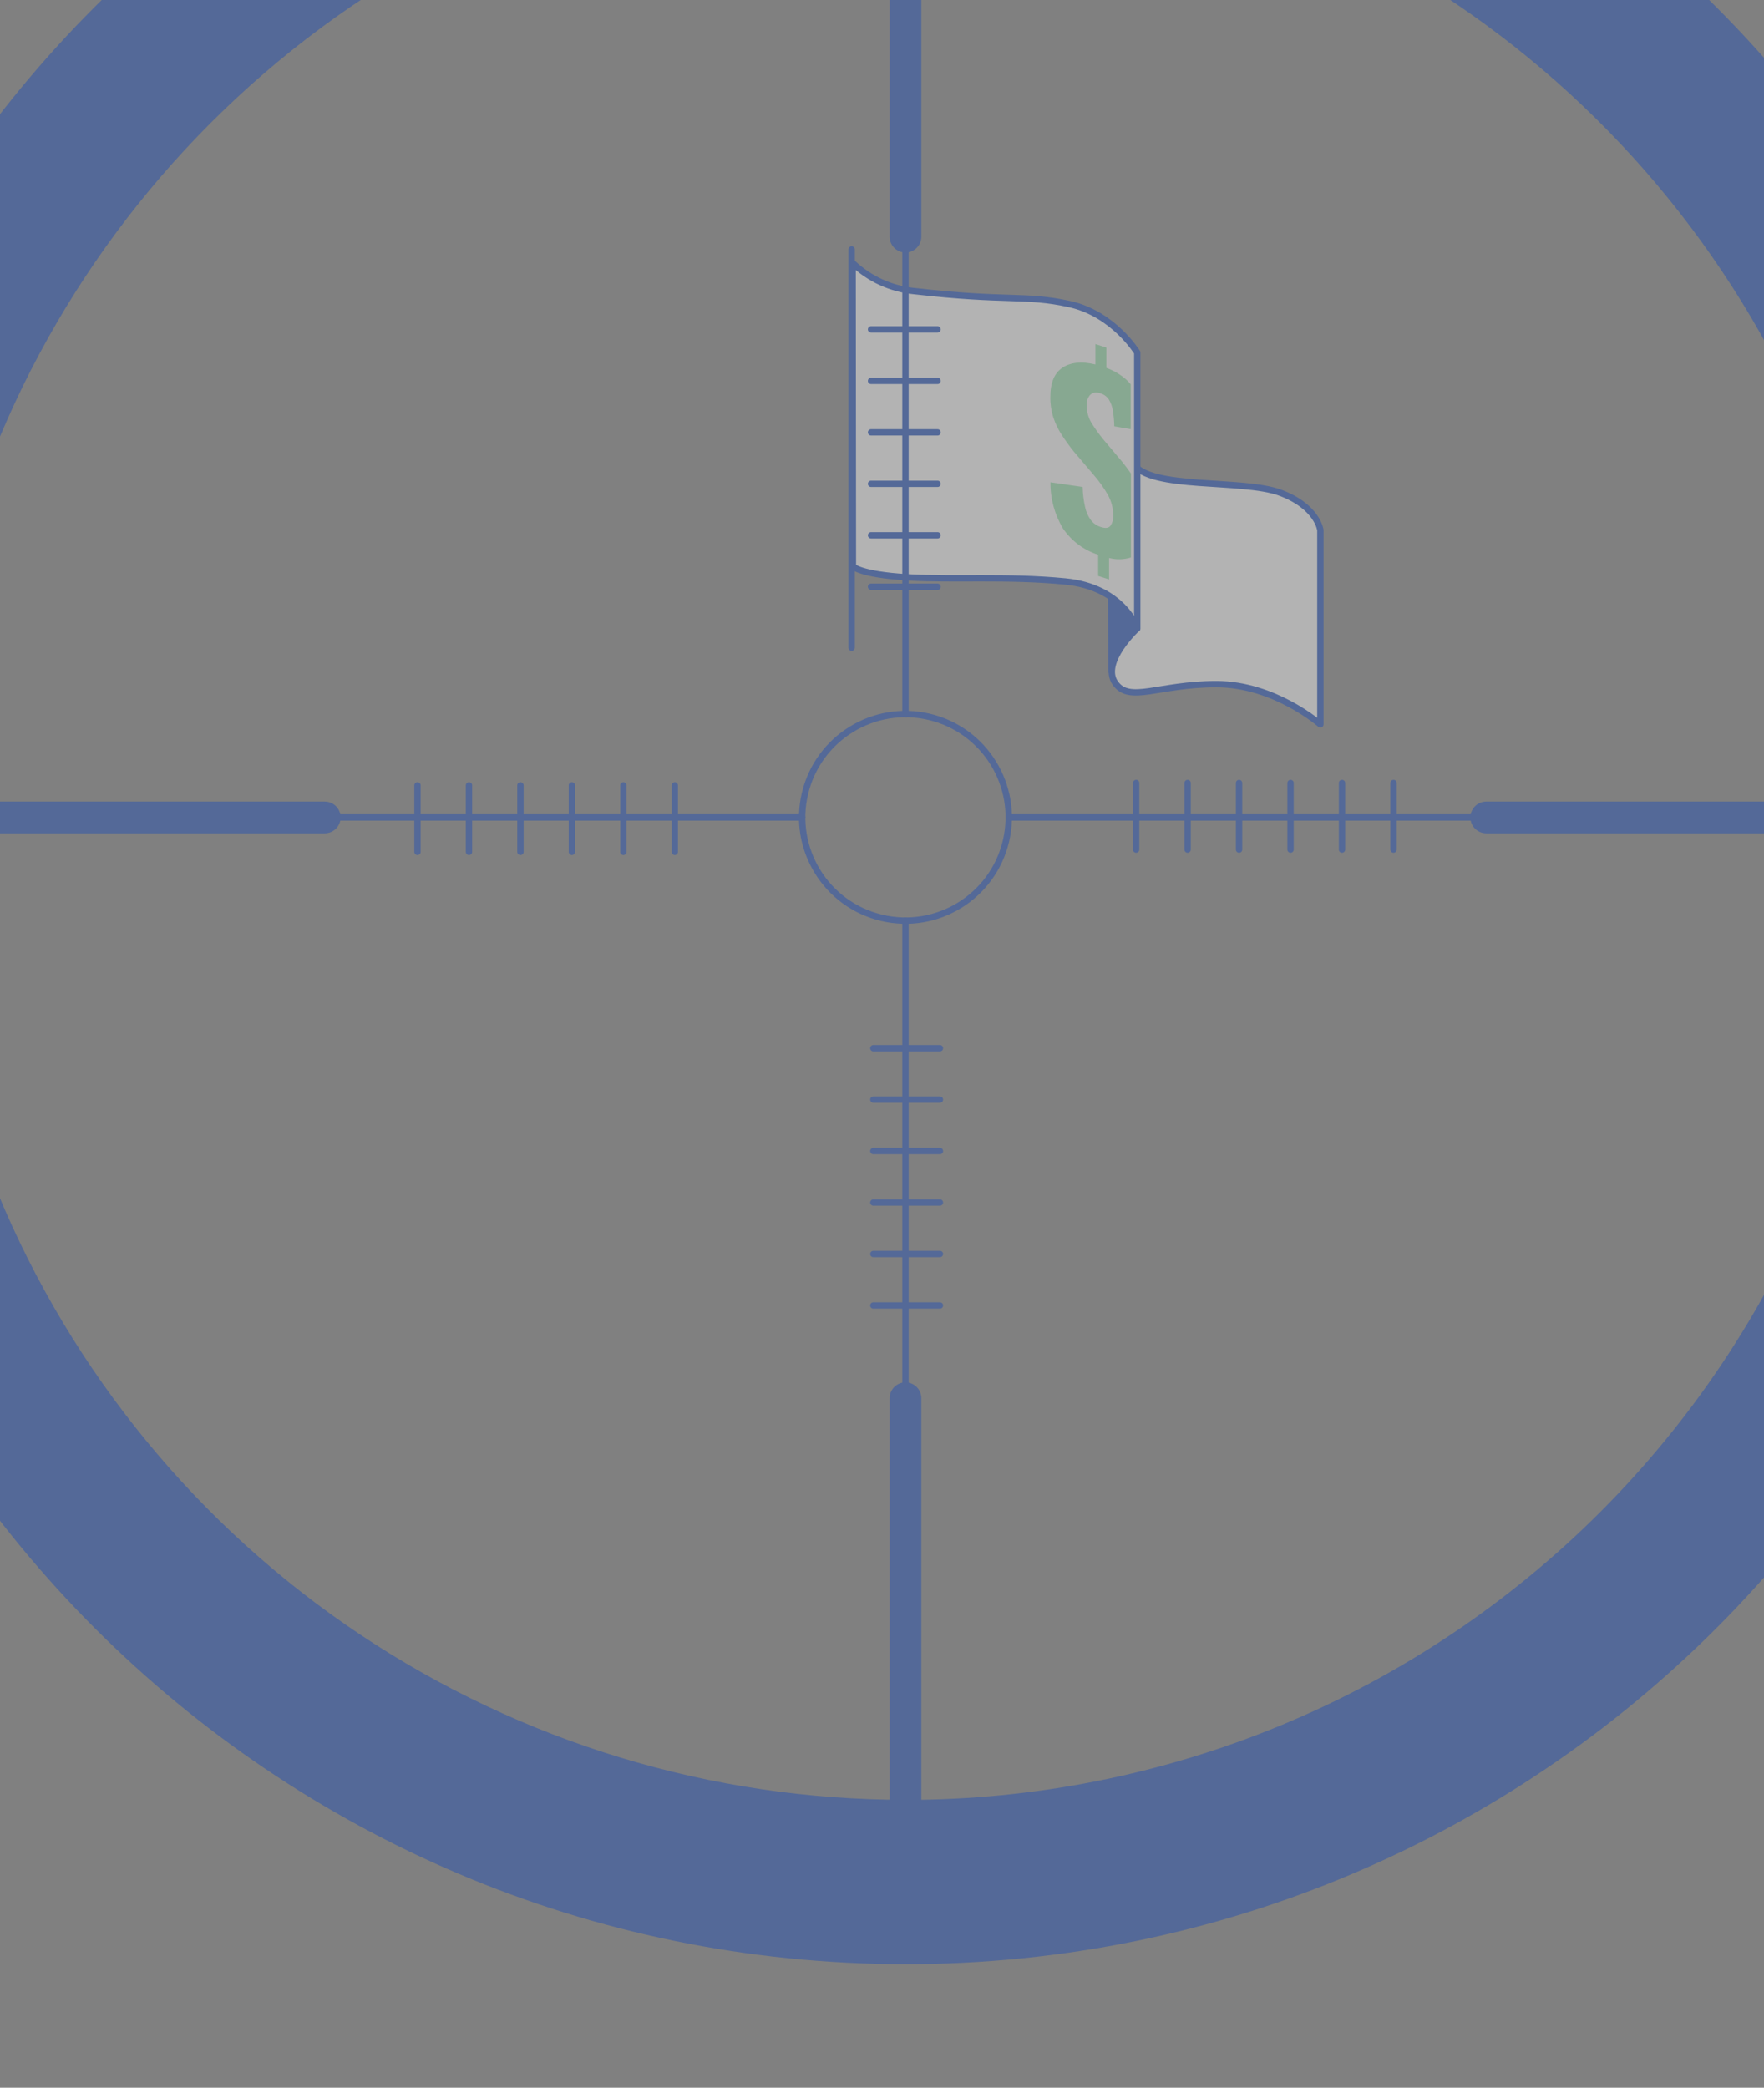 <svg width="278" height="329" viewBox="0 0 278 329" fill="none" xmlns="http://www.w3.org/2000/svg">
<rect x="0" y="0" width="278" height="329" fill="#808080" stroke="none"/>
<g opacity="0.4">
<path d="M134.215 102.065V39.31" stroke="#1146BB" stroke-linecap="round" stroke-linejoin="round"/>
<path d="M175.172 105.759L175.086 86.981L179.168 99.062C179.168 99.062 175.414 104.016 175.172 105.759Z" fill="#1146BB" stroke="#1146BB" stroke-linecap="round" stroke-linejoin="round"/>
<path d="M179.186 99.07C179.186 99.07 173.507 104.317 175.734 107.596C177.96 110.875 182.508 107.812 191.69 107.812C200.872 107.812 208.086 114.155 208.086 114.155V83.545C208.086 83.545 207.646 79.835 201.752 77.643C195.858 75.451 181.196 77.211 178.573 73.052C175.95 68.892 177.71 61.902 177.71 61.902C177.71 61.902 172.903 71.524 174.646 78.954C176.39 86.385 179.186 99.07 179.186 99.07Z" fill="white" stroke="#1146BB" stroke-linecap="round" stroke-linejoin="round"/>
<path d="M134.371 41.441C137.025 43.972 140.454 45.535 144.105 45.877C158.776 47.551 161.529 46.386 168.518 47.914C175.508 49.441 179.228 55.568 179.228 55.568V99.07C179.228 99.07 177.045 92.511 167.863 91.631C158.681 90.751 150.379 91.415 142.94 90.975C135.502 90.535 134.414 89.249 134.414 89.249L134.371 41.441Z" fill="white" stroke="#1146BB" stroke-linecap="round" stroke-linejoin="round"/>
<path d="M178.231 87.852V74.614C177.791 73.984 177.325 73.355 176.833 72.75L173.847 69.212C173.198 68.411 172.596 67.572 172.044 66.701C171.508 65.824 171.236 64.812 171.258 63.784C171.236 63.228 171.42 62.684 171.776 62.257C171.972 62.06 172.221 61.926 172.494 61.872C172.766 61.818 173.048 61.847 173.304 61.955C173.892 62.092 174.407 62.447 174.745 62.947C175.081 63.501 175.302 64.118 175.392 64.759C175.519 65.562 175.591 66.372 175.608 67.184L178.197 67.624V60.557C177.998 60.324 177.774 60.091 177.541 59.866C176.615 59.031 175.533 58.389 174.356 57.977V54.775L172.631 54.223V57.433C170.473 56.915 168.747 57.082 167.453 57.933C166.158 58.785 165.517 60.341 165.528 62.602C165.513 63.691 165.676 64.776 166.012 65.812C166.333 66.77 166.773 67.683 167.323 68.531C167.903 69.425 168.528 70.289 169.196 71.119L172.259 74.718C173.136 75.719 173.913 76.803 174.581 77.954C175.153 78.974 175.451 80.124 175.444 81.294C175.469 81.834 175.324 82.368 175.03 82.821C174.753 83.218 174.244 83.296 173.494 83.054C172.864 82.866 172.311 82.482 171.914 81.958C171.46 81.337 171.148 80.624 171 79.87C170.771 78.844 170.644 77.797 170.62 76.746L165.546 76.004C165.521 78.567 166.205 81.088 167.522 83.287C168.854 85.246 170.805 86.702 173.062 87.421V90.769L174.788 91.313V87.93C175.92 88.229 177.114 88.202 178.231 87.852Z" fill="#92E3A9"/>
<path d="M158.529 132.571C160.61 123.827 155.209 115.051 146.465 112.969C137.721 110.888 128.944 116.289 126.863 125.033C124.781 133.778 130.182 142.554 138.927 144.635C147.671 146.717 156.447 141.316 158.529 132.571Z" stroke="#1146BB" stroke-linecap="round" stroke-linejoin="round"/>
<path d="M51.176 128.817H126.426" stroke="#1146BB" stroke-linecap="round" stroke-linejoin="round"/>
<path d="M-22.777 128.817H51.178" stroke="#1146BB" stroke-width="5" stroke-linecap="round" stroke-linejoin="round"/>
<path d="M65.793 123.76V134.245" stroke="#1146BB" stroke-linecap="round" stroke-linejoin="round"/>
<path d="M73.91 123.76V134.245" stroke="#1146BB" stroke-linecap="round" stroke-linejoin="round"/>
<path d="M82.019 123.76V134.245" stroke="#1146BB" stroke-linecap="round" stroke-linejoin="round"/>
<path d="M90.129 123.76V134.245" stroke="#1146BB" stroke-linecap="round" stroke-linejoin="round"/>
<path d="M98.242 123.76V134.245" stroke="#1146BB" stroke-linecap="round" stroke-linejoin="round"/>
<path d="M106.344 123.76V134.245" stroke="#1146BB" stroke-linecap="round" stroke-linejoin="round"/>
<path d="M142.699 37.292V112.542" stroke="#1146BB" stroke-linecap="round" stroke-linejoin="round"/>
<path d="M142.699 -36.664V37.292" stroke="#1146BB" stroke-width="5" stroke-linecap="round" stroke-linejoin="round"/>
<path d="M147.758 51.909H137.273" stroke="#1146BB" stroke-linecap="round" stroke-linejoin="round"/>
<path d="M147.758 60.022H137.273" stroke="#1146BB" stroke-linecap="round" stroke-linejoin="round"/>
<path d="M147.758 68.134H137.273" stroke="#1146BB" stroke-linecap="round" stroke-linejoin="round"/>
<path d="M147.758 76.246H137.273" stroke="#1146BB" stroke-linecap="round" stroke-linejoin="round"/>
<path d="M147.758 84.357H137.273" stroke="#1146BB" stroke-linecap="round" stroke-linejoin="round"/>
<path d="M147.758 92.469H137.273" stroke="#1146BB" stroke-linecap="round" stroke-linejoin="round"/>
<path d="M234.227 128.817H158.977" stroke="#1146BB" stroke-linecap="round" stroke-linejoin="round"/>
<path d="M308.182 128.817H234.227" stroke="#1146BB" stroke-width="5" stroke-linecap="round" stroke-linejoin="round"/>
<path d="M219.613 133.882V123.389" stroke="#1146BB" stroke-linecap="round" stroke-linejoin="round"/>
<path d="M211.496 133.882V123.389" stroke="#1146BB" stroke-linecap="round" stroke-linejoin="round"/>
<path d="M203.387 133.882V123.389" stroke="#1146BB" stroke-linecap="round" stroke-linejoin="round"/>
<path d="M195.273 133.882V123.389" stroke="#1146BB" stroke-linecap="round" stroke-linejoin="round"/>
<path d="M187.164 133.882V123.389" stroke="#1146BB" stroke-linecap="round" stroke-linejoin="round"/>
<path d="M179.051 133.882V123.389" stroke="#1146BB" stroke-linecap="round" stroke-linejoin="round"/>
<path d="M142.699 220.342V145.092" stroke="#1146BB" stroke-linecap="round" stroke-linejoin="round"/>
<path d="M142.699 294.299V220.343" stroke="#1146BB" stroke-width="5" stroke-linecap="round" stroke-linejoin="round"/>
<path d="M137.637 205.725H148.13" stroke="#1146BB" stroke-linecap="round" stroke-linejoin="round"/>
<path d="M137.637 197.612H148.13" stroke="#1146BB" stroke-linecap="round" stroke-linejoin="round"/>
<path d="M137.637 189.5H148.13" stroke="#1146BB" stroke-linecap="round" stroke-linejoin="round"/>
<path d="M137.637 181.389H148.13" stroke="#1146BB" stroke-linecap="round" stroke-linejoin="round"/>
<path d="M137.637 173.277H148.13" stroke="#1146BB" stroke-linecap="round" stroke-linejoin="round"/>
<path d="M137.637 165.174H148.13" stroke="#1146BB" stroke-linecap="round" stroke-linejoin="round"/>
<path d="M142.703 -51.852C42.918 -51.852 -37.984 29.067 -37.984 128.817C-37.984 228.567 42.918 309.53 142.703 309.53C242.487 309.53 323.372 228.645 323.372 128.86C323.372 29.076 242.478 -51.852 142.703 -51.852ZM142.703 283.632C112.083 283.632 82.151 274.553 56.692 257.541C31.233 240.53 11.389 216.351 -0.328 188.062C-12.046 159.774 -15.112 128.645 -9.138 98.614C-3.164 68.583 11.58 40.998 33.232 19.346C54.883 -2.305 82.468 -17.05 112.5 -23.023C142.531 -28.997 173.659 -25.931 201.948 -14.214C230.237 -2.496 254.415 17.347 271.427 42.806C288.438 68.266 297.518 98.198 297.518 128.817C297.519 149.148 293.515 169.281 285.736 188.065C277.956 206.849 266.553 223.917 252.177 238.294C237.8 252.67 220.733 264.075 201.95 271.856C183.166 279.636 163.034 283.641 142.703 283.641V283.632Z" fill="#1146BB"/>
</g>
</svg>
